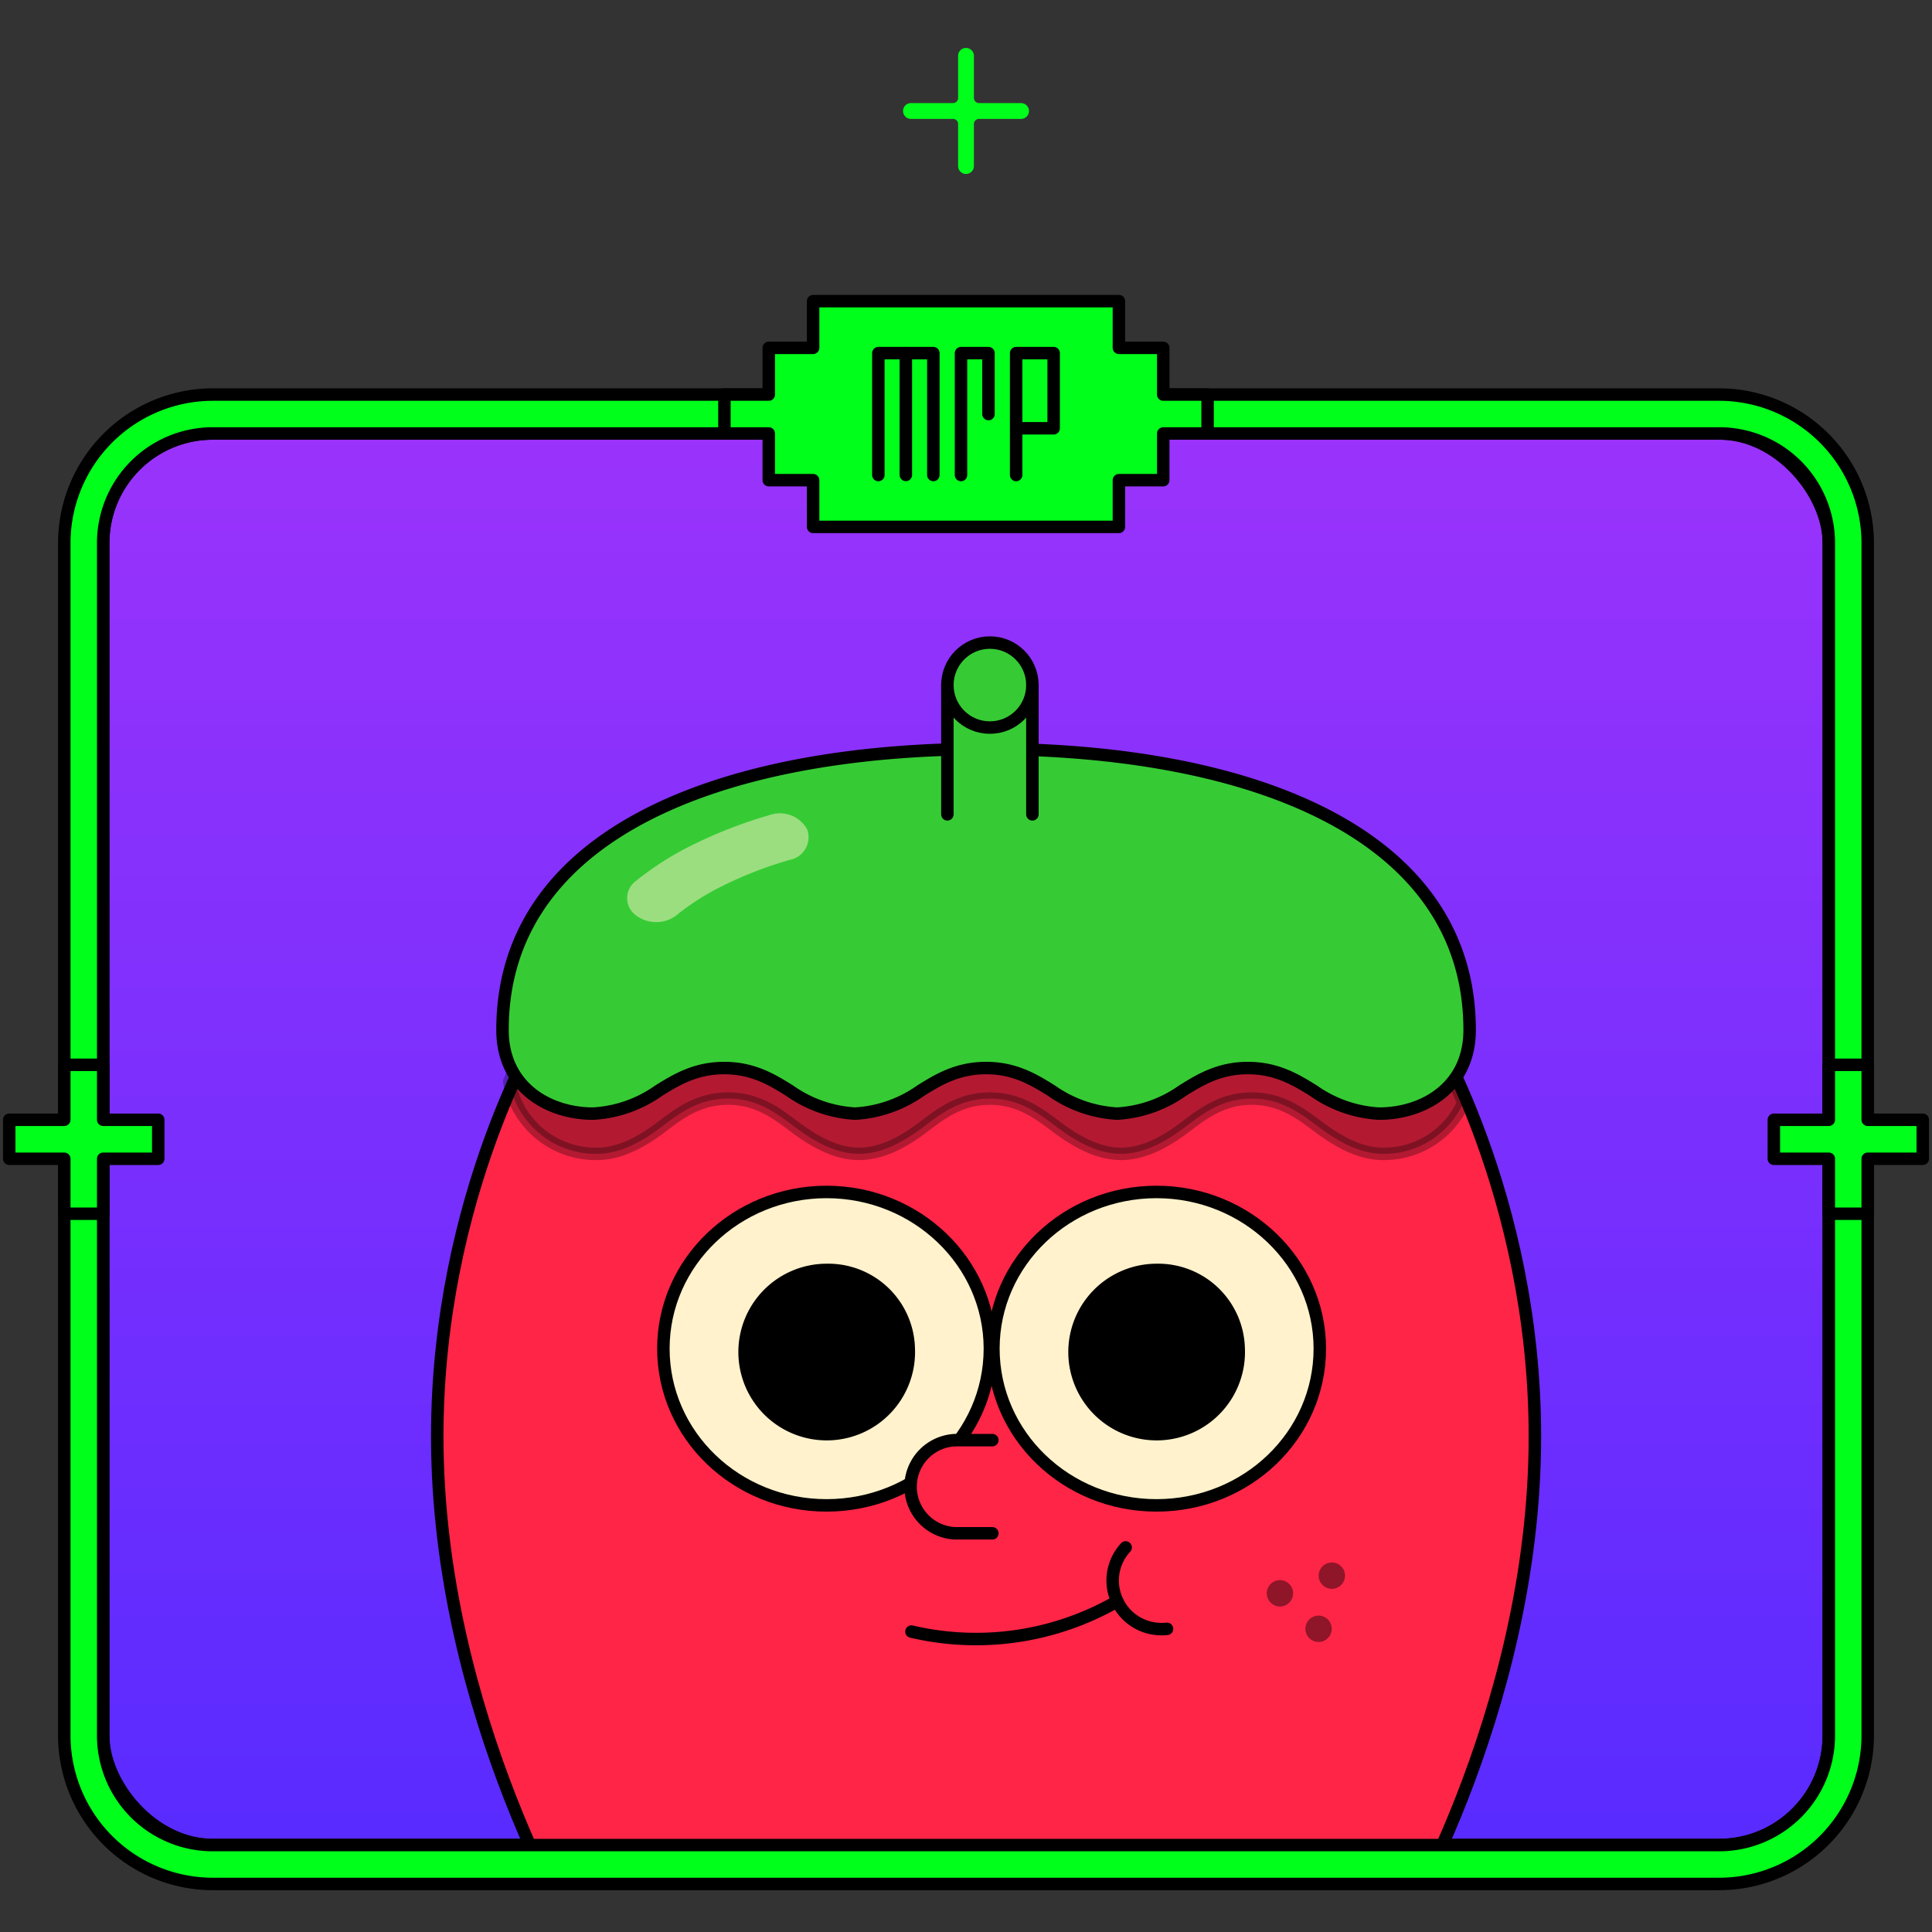 <svg id="GRAPHICS" xmlns="http://www.w3.org/2000/svg" xmlns:xlink="http://www.w3.org/1999/xlink" viewBox="0 0 220 220"><rect x="0" y="0" width="220" height="220" fill="#333333" stroke="none"/><defs><style>.cls-1,.cls-9{fill:none;}.cls-10,.cls-11,.cls-12,.cls-2,.cls-4,.cls-5,.cls-6,.cls-9{stroke:#000;stroke-linecap:round;stroke-linejoin:round;stroke-width:1.42px;}.cls-2{fill:url(#linear-gradient);}.cls-3{clip-path:url(#clip-path);}.cls-4{fill:#ff2547;}.cls-5{opacity:0.3;}.cls-6{fill:#36cb34;}.cls-10,.cls-7{fill:#fff2cc;}.cls-7{opacity:0.5;}.cls-8{fill:#8f1528;}.cls-12,.cls-13{fill:#00ff1b;}</style><linearGradient id="linear-gradient" x1="110" y1="210.1" x2="110" y2="49.36" gradientUnits="userSpaceOnUse"><stop offset="0" stop-color="#592bff"/><stop offset="1" stop-color="#9a33fb"/></linearGradient><clipPath id="clip-path"><rect class="cls-1" x="12.08" y="49.36" width="196.5" height="160.73" rx="12.48"/></clipPath></defs><rect class="cls-2" x="11.75" y="49.36" width="196.5" height="160.73" rx="12.48"/><g class="cls-3"><path class="cls-4" d="M112.29,222H66.4s-16.61-26.58-16.61-58.43c0-27.52,12.13-47.08,12.13-47.08H162.66s12.12,19.56,12.12,47.08c0,31.85-16.61,58.43-16.61,58.43H112.29"/><path class="cls-5" d="M68,131.39c2.79,0,5.39-1.58,7.45-3.16s4.23-3.13,7.47-3.13,5.39,1.57,7.45,3.13,4.66,3.16,7.45,3.16,5.4-1.58,7.46-3.16,4.22-3.13,7.45-3.13,5.4,1.57,7.46,3.13,4.66,3.16,7.46,3.16,5.39-1.58,7.45-3.16,4.23-3.13,7.45-3.13,5.4,1.57,7.47,3.13,4.66,3.16,7.45,3.16a9.9,9.9,0,0,0,9.15-5.8,70.39,70.39,0,0,0-4.45-9.09H61.39a62.88,62.88,0,0,0-3.4,6.66A10,10,0,0,0,68,131.39Z"/><path class="cls-6" d="M112.29,85.29c-30.41,0-55.07,9.74-55.07,32,0,6.45,5.17,9.52,10.33,9.52A14.29,14.29,0,0,0,75,124.2c2.07-1.29,4.24-2.58,7.47-2.58s5.39,1.29,7.45,2.58a14.33,14.33,0,0,0,7.45,2.61,14.33,14.33,0,0,0,7.46-2.61c2.06-1.29,4.23-2.58,7.46-2.58s5.39,1.29,7.45,2.58a14.36,14.36,0,0,0,7.46,2.61,14.29,14.29,0,0,0,7.45-2.61c2.06-1.29,4.23-2.58,7.45-2.58s5.4,1.29,7.47,2.58a14.33,14.33,0,0,0,7.45,2.61c5.16,0,10.33-3.07,10.33-9.52C167.35,95,142.7,85.29,112.29,85.29Z"/><path class="cls-7" d="M74.73,105a3.73,3.73,0,0,1-2.35-.8,2.41,2.41,0,0,1,0-3.86,35.1,35.1,0,0,1,5.81-3.79,52.87,52.87,0,0,1,9.49-3.75,3.53,3.53,0,0,1,4.23,1.64,2.62,2.62,0,0,1-2,3.48,45.31,45.31,0,0,0-8.17,3.23,28.25,28.25,0,0,0-4.7,3.06A3.69,3.69,0,0,1,74.73,105Z"/><path class="cls-8" d="M144.49,182.25a1.5,1.5,0,1,0,.45-2.08A1.51,1.51,0,0,0,144.49,182.25Z"/><path class="cls-8" d="M148.89,186.29a1.5,1.5,0,1,0,.45-2.08A1.5,1.5,0,0,0,148.89,186.29Z"/><path class="cls-8" d="M150.4,180.24a1.5,1.5,0,1,0,.45-2.08A1.5,1.5,0,0,0,150.4,180.24Z"/><polyline class="cls-6" points="117.56 92.73 117.56 78.01 107.88 78.01 107.88 92.73"/><circle class="cls-6" cx="112.72" cy="78.01" r="4.84"/><path class="cls-9" d="M127.22,182.34a32.21,32.21,0,0,1-23.43,3.45"/><path class="cls-9" d="M132.89,185.48a5.8,5.8,0,0,1-1.18,0,5.53,5.53,0,0,1-3.53-9.27"/><path class="cls-10" d="M150.29,153.57c0,9.88-8.31,17.85-18.6,17.85s-18.57-8-18.57-17.85,8.32-17.84,18.57-17.84S150.29,143.74,150.29,153.57Z"/><path class="cls-11" d="M141.05,153.56a9.35,9.35,0,1,1-9.37-8.95A9.17,9.17,0,0,1,141.05,153.56Z"/><path class="cls-10" d="M112.72,153.57c0,9.88-8.31,17.85-18.6,17.85s-18.58-8-18.58-17.85,8.33-17.84,18.58-17.84S112.72,143.74,112.72,153.57Z"/><path class="cls-11" d="M103.48,153.56a9.35,9.35,0,1,1-9.37-8.95A9.17,9.17,0,0,1,103.48,153.56Z"/><path class="cls-4" d="M113,174.6h-4.23a5.31,5.31,0,0,1,0-10.61H113"/></g><path class="cls-12" d="M195.77,44.93H24.23A16.93,16.93,0,0,0,7.32,61.84V197.62a16.93,16.93,0,0,0,16.91,16.91H195.77a16.93,16.93,0,0,0,16.91-16.91V61.84A16.93,16.93,0,0,0,195.77,44.93Zm12.48,152.69a12.48,12.48,0,0,1-12.48,12.48H24.23a12.48,12.48,0,0,1-12.48-12.48V61.84A12.48,12.48,0,0,1,24.23,49.36H195.77a12.48,12.48,0,0,1,12.48,12.48Z"/><path class="cls-13" d="M103.73,13.54h4.78a.58.58,0,0,1,.59.59v4.78a.9.9,0,0,0,1.8,0V14.13a.58.58,0,0,1,.59-.59h4.78a.9.9,0,0,0,0-1.8h-4.78a.59.59,0,0,1-.59-.6V6.36a.9.9,0,0,0-1.8,0v4.78a.59.59,0,0,1-.59.6h-4.78a.9.9,0,1,0,0,1.8Z"/><polygon class="cls-12" points="127.41 60 127.41 54.68 132.46 54.68 132.46 49.36 137.51 49.36 137.51 44.93 132.46 44.93 132.46 39.61 127.41 39.61 127.41 34.29 92.59 34.29 92.59 39.61 87.54 39.61 87.54 44.93 82.49 44.93 82.49 49.36 87.54 49.36 87.54 54.68 92.59 54.68 92.59 60 127.41 60"/><polyline class="cls-9" points="115.71 54.09 115.71 40.21 119.98 40.21 119.98 48.77 115.71 48.77"/><polyline class="cls-9" points="112.56 47.15 112.56 40.21 109.43 40.21 109.43 54.09"/><polyline class="cls-9" points="106.28 54.09 106.28 40.21 100.02 40.21 100.02 54.09"/><line class="cls-9" x1="103.15" y1="54.08" x2="103.15" y2="40.21"/><polygon class="cls-12" points="218.95 127.51 212.68 127.51 212.68 121.25 208.25 121.25 208.25 127.51 201.99 127.51 201.99 131.95 208.25 131.95 208.25 138.21 212.68 138.21 212.68 131.95 218.95 131.95 218.95 127.51"/><polygon class="cls-12" points="18.02 127.51 11.75 127.51 11.75 121.25 7.32 121.25 7.32 127.51 1.05 127.51 1.05 131.95 7.32 131.95 7.32 138.21 11.75 138.21 11.75 131.95 18.02 131.95 18.02 127.51"/></svg>